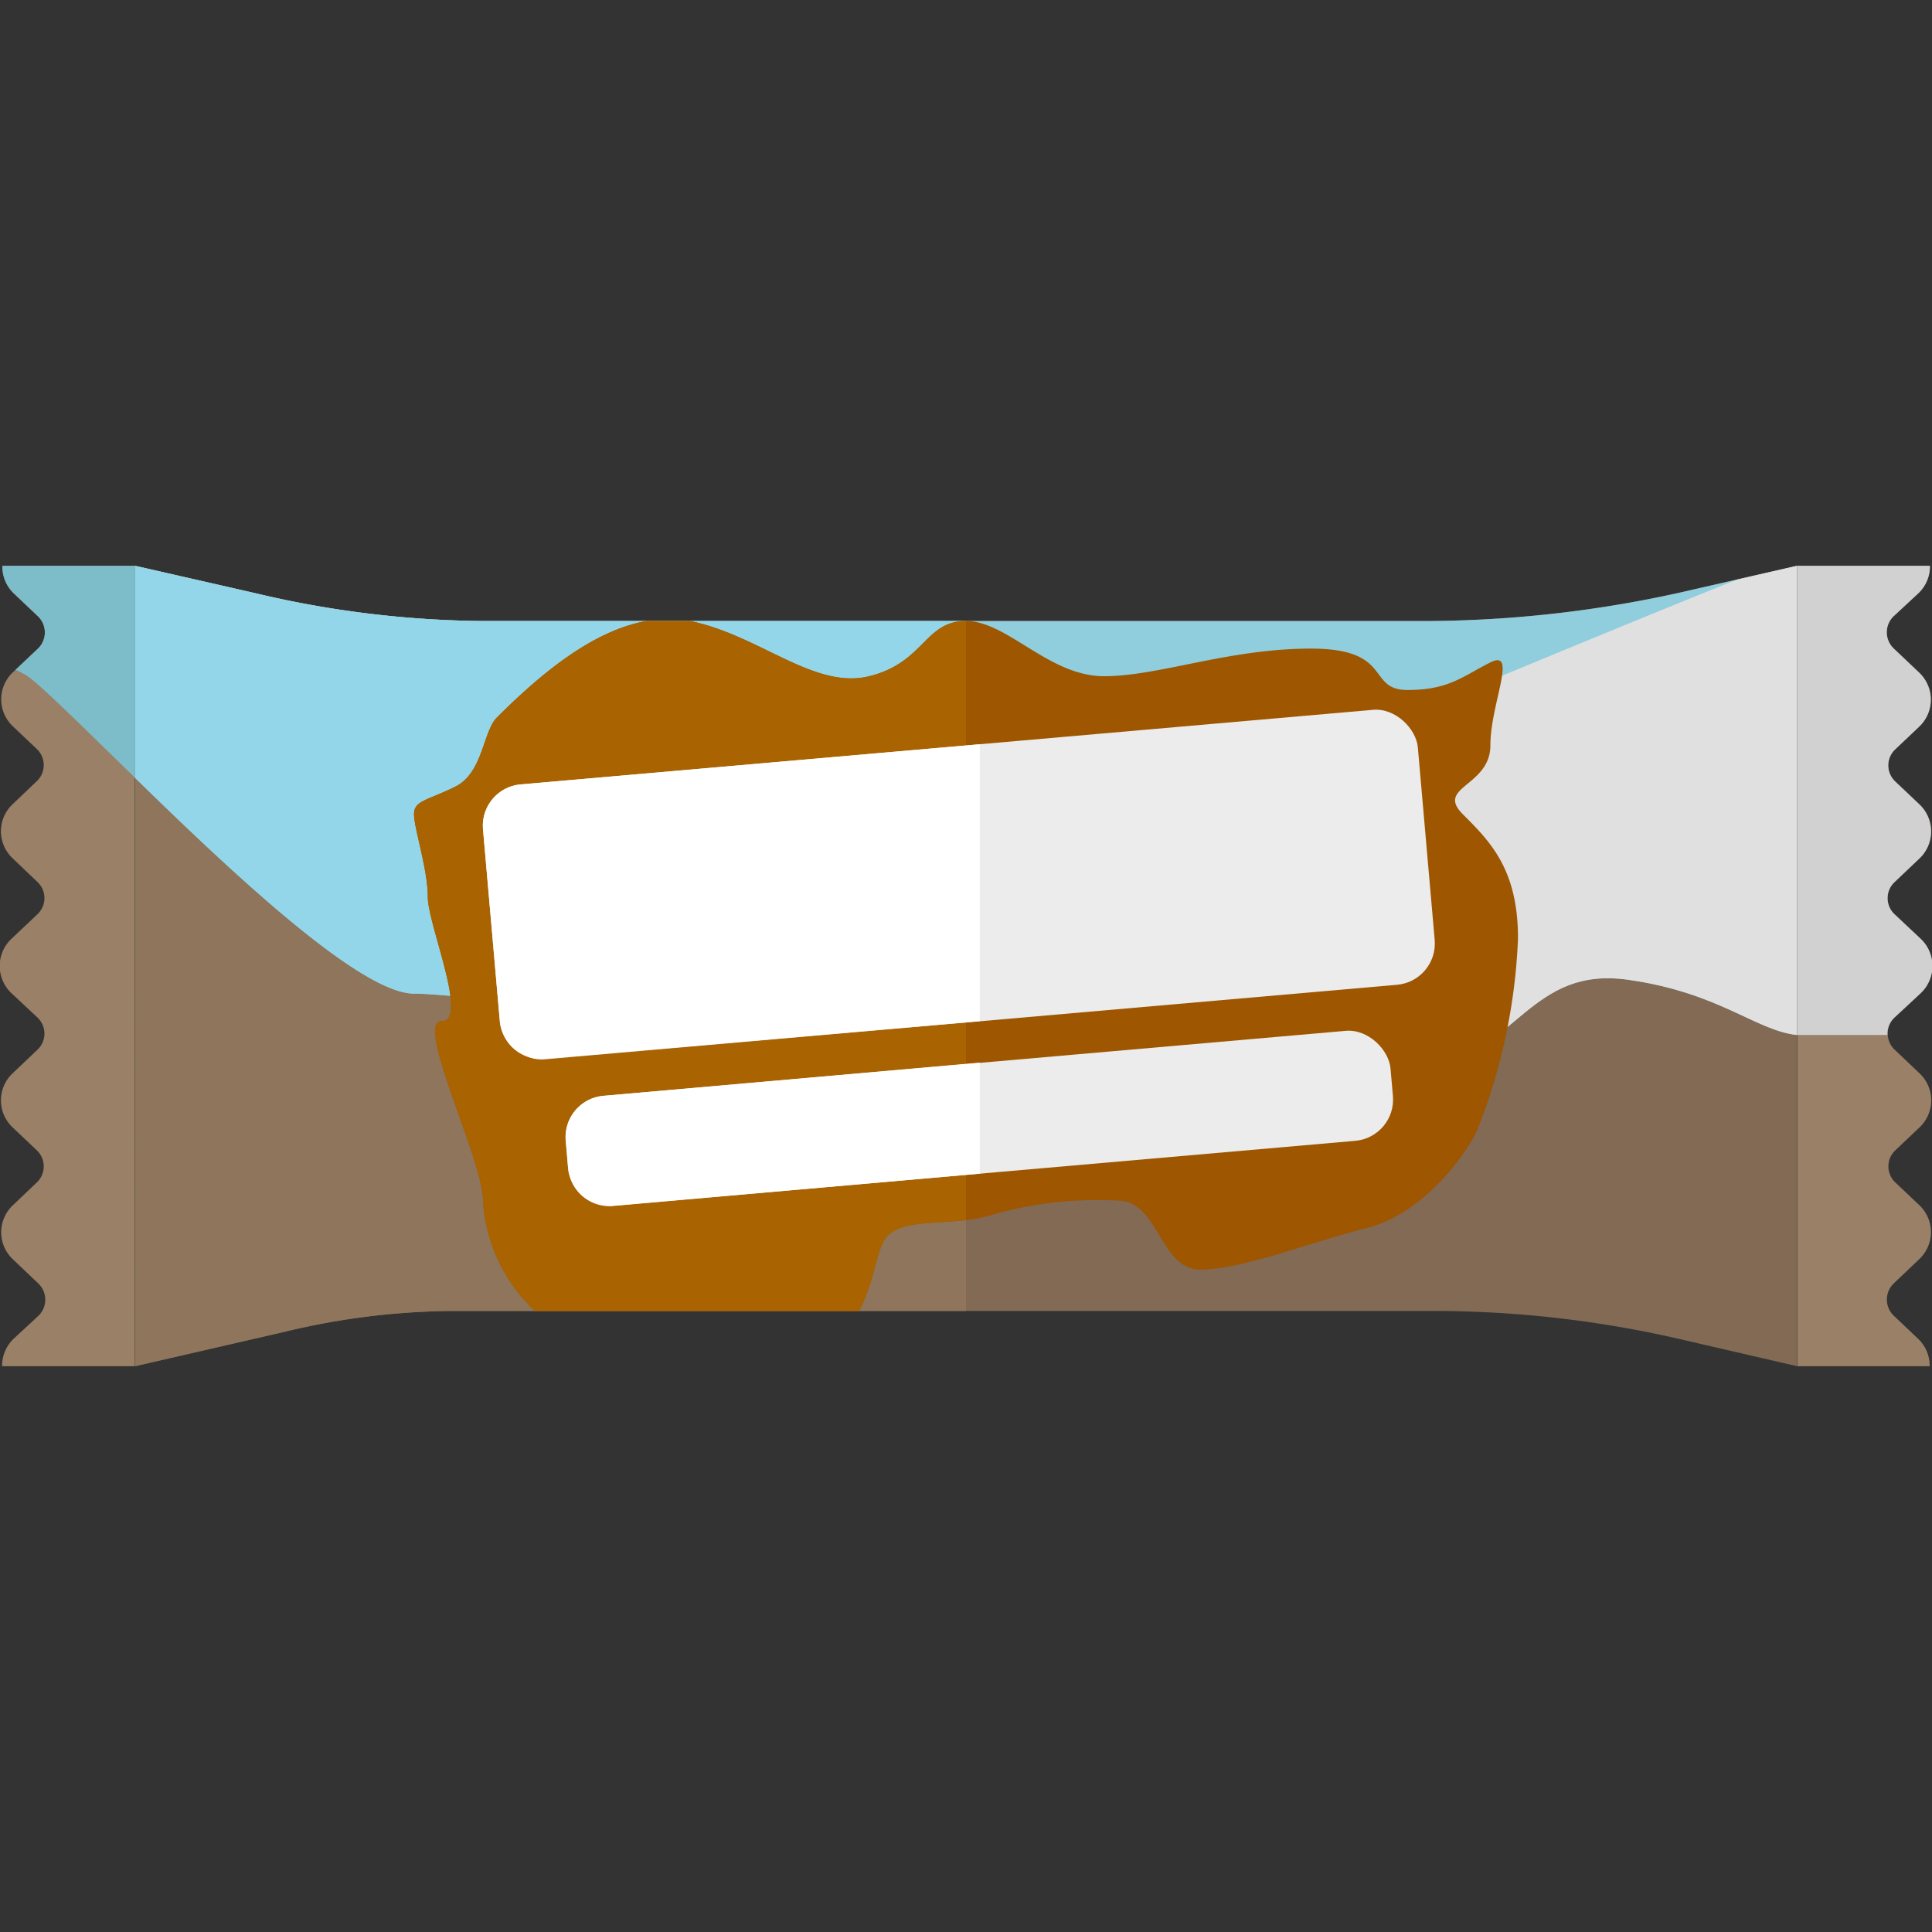 <?xml version="1.0" encoding="utf-8"?>
<svg version="1.1" xmlns="http://www.w3.org/2000/svg" viewBox="0 0 140 140">
  <rect x="0" y="0" width="140" height="140" fill="#333333" stroke="none"/>
  <path d="M122.13,97.13,130.22,99V41l-7.35,1.68A86.32,86.32,0,0,1,103.75,45h-69a73.54,73.54,0,0,1-16.18-2L9.78,41V99L20.65,96.5A53.26,53.26,0,0,1,32.46,95h72.08A79.71,79.71,0,0,1,122.13,97.13Z" fill="#826a55" />
  <path d="M34.73,45a73.54,73.54,0,0,1-16.18-2L9.78,41V99L20.65,96.5A53.26,53.26,0,0,1,32.46,95H70V45Z" fill="#8e755b" />
  <path d="M6.5,41H.18A2.68,2.68,0,0,0,1,43l1.74,1.65a1.62,1.62,0,0,1,0,2.36L.94,48.71a2.69,2.69,0,0,0,0,3.93l1.71,1.62a1.6,1.6,0,0,1,0,2.36L.92,58.27a2.69,2.69,0,0,0,0,3.93L2.7,63.9a1.6,1.6,0,0,1,0,2.36L.86,68a2.71,2.71,0,0,0,0,4L2.7,73.72a1.6,1.6,0,0,1,0,2.36L.92,77.77a2.69,2.69,0,0,0,0,3.93l1.73,1.64a1.6,1.6,0,0,1,0,2.36L.94,87.33a2.69,2.69,0,0,0,0,3.93L2.77,93a1.62,1.62,0,0,1,0,2.36L1,97a2.72,2.72,0,0,0-.85,2h9.6V41Z" fill="#998067" />
  <path d="M133.5,99h6.33a2.68,2.68,0,0,0-.85-2l-1.74-1.65a1.62,1.62,0,0,1,0-2.36l1.83-1.74a2.69,2.69,0,0,0,0-3.93l-1.71-1.62a1.6,1.6,0,0,1,0-2.36l1.73-1.64a2.69,2.69,0,0,0,0-3.93l-1.78-1.69a1.6,1.6,0,0,1,0-2.36L139.14,72a2.71,2.71,0,0,0,0-4l-1.84-1.75a1.6,1.6,0,0,1,0-2.36l1.78-1.69a2.69,2.69,0,0,0,0-3.93l-1.73-1.64a1.6,1.6,0,0,1,0-2.36l1.71-1.62a2.69,2.69,0,0,0,0-3.93L137.24,47a1.62,1.62,0,0,1,0-2.36L139,43a2.68,2.68,0,0,0,.85-2h-9.61V99h3.28Z" fill="#998067" />
  <path d="M103.74,45h-69a73.54,73.54,0,0,1-16.18-2L9.78,41V56.36C16.7,63.12,26.1,72,30,72c6,0,66,8,73,6s8-8,15-7c6.61.94,9.21,3.67,12.22,4V41l-7.35,1.68A86.32,86.32,0,0,1,103.74,45Z" fill="#90cedd" />
  <path d="M70,45H34.73a73.54,73.54,0,0,1-16.18-2L9.78,41V56.36C16.7,63.12,26.1,72,30,72c3.23,0,22.15,2.32,40,4.15Z" fill="#94d6e9" />
  <path d="M.17,41A2.68,2.68,0,0,0,1,43l1.74,1.65a1.62,1.62,0,0,1,0,2.36L1.12,48.54A5.53,5.53,0,0,1,2,49c1,.7,4.05,3.72,7.78,7.36V41H.17Z" fill="#7dbcc9" />
  <path d="M125.86,42c-15,6-40.42,16.86-46.86,19-9,3-35,10-35,10v2.33c19.9,2.18,53.84,6.14,59,4.67,7-2,8-8,15-7,6.61.94,9.21,3.67,12.22,4V41Z" fill="#e0e0e0" />
  <path d="M137.3,66.27a1.6,1.6,0,0,1,0-2.36l1.78-1.69a2.69,2.69,0,0,0,0-3.93l-1.73-1.64a1.6,1.6,0,0,1,0-2.36l1.71-1.62a2.69,2.69,0,0,0,0-3.93L137.23,47a1.62,1.62,0,0,1,0-2.36L139,43a2.68,2.68,0,0,0,.85-2h-9.61V75c.18,0,.35,0,.53,0h6a1.6,1.6,0,0,1,.51-1.27L139.15,72a2.71,2.71,0,0,0,0-4Z" fill="#d1d1d1" />
  <path d="M36,52c-1,1-1,4-3,5s-3,1-3,2,1,4,1,6,3,9,1,9,3,10,3,13a12,12,0,0,0,3.76,8H62.24c1-1.81,1.24-4,1.76-5,1-2,5-1,8-2a27.69,27.69,0,0,1,9-1c3,0,3,5,6,5s8-2,12-3,7-5,8-7a42,42,0,0,0,3-14c0-5-2-7-4-9s2-2,2-5,2-7,0-6-3,2-6,2-1-3-7-3-11,2-15,2-7-4-10-4-3,3-7,4-8-3-13-4H46.84C42.93,45.7,39.15,48.85,36,52Z" fill="#9e5600" />
  <path d="M50,45H46.84c-3.91.7-7.68,3.85-10.84,7-1,1-1,4-3,5s-3,1-3,2,1,4,1,6,3,9,1,9,3,10,3,13a12,12,0,0,0,3.76,8H62.24c1-1.81,1.24-4,1.76-5,.79-1.58,3.44-1.29,6-1.59V45c-3,0-3,3-7,4S55,46,50,45Z" fill="#a96300" />
  <rect x="40.96" y="77.04" width="60" height="8" rx="3" ry="3" transform="translate(-6.79 6.49) rotate(-5)" fill="#ececec" />
  <path d="M71,77,43.72,79.41A3,3,0,0,0,41,82.66l.17,2a3,3,0,0,0,3.25,2.73L71,85.05Z" fill="#fff" />
  <rect x="35.48" y="54.1" width="68" height="20" rx="3" ry="3" transform="translate(-5.32 6.3) rotate(-5)" fill="#ececec" />
  <path d="M71,53.93,37.73,56.84A3,3,0,0,0,35,60.09L36.22,74a3,3,0,0,0,3.25,2.73L71,74Z" fill="#fff" />
</svg>
